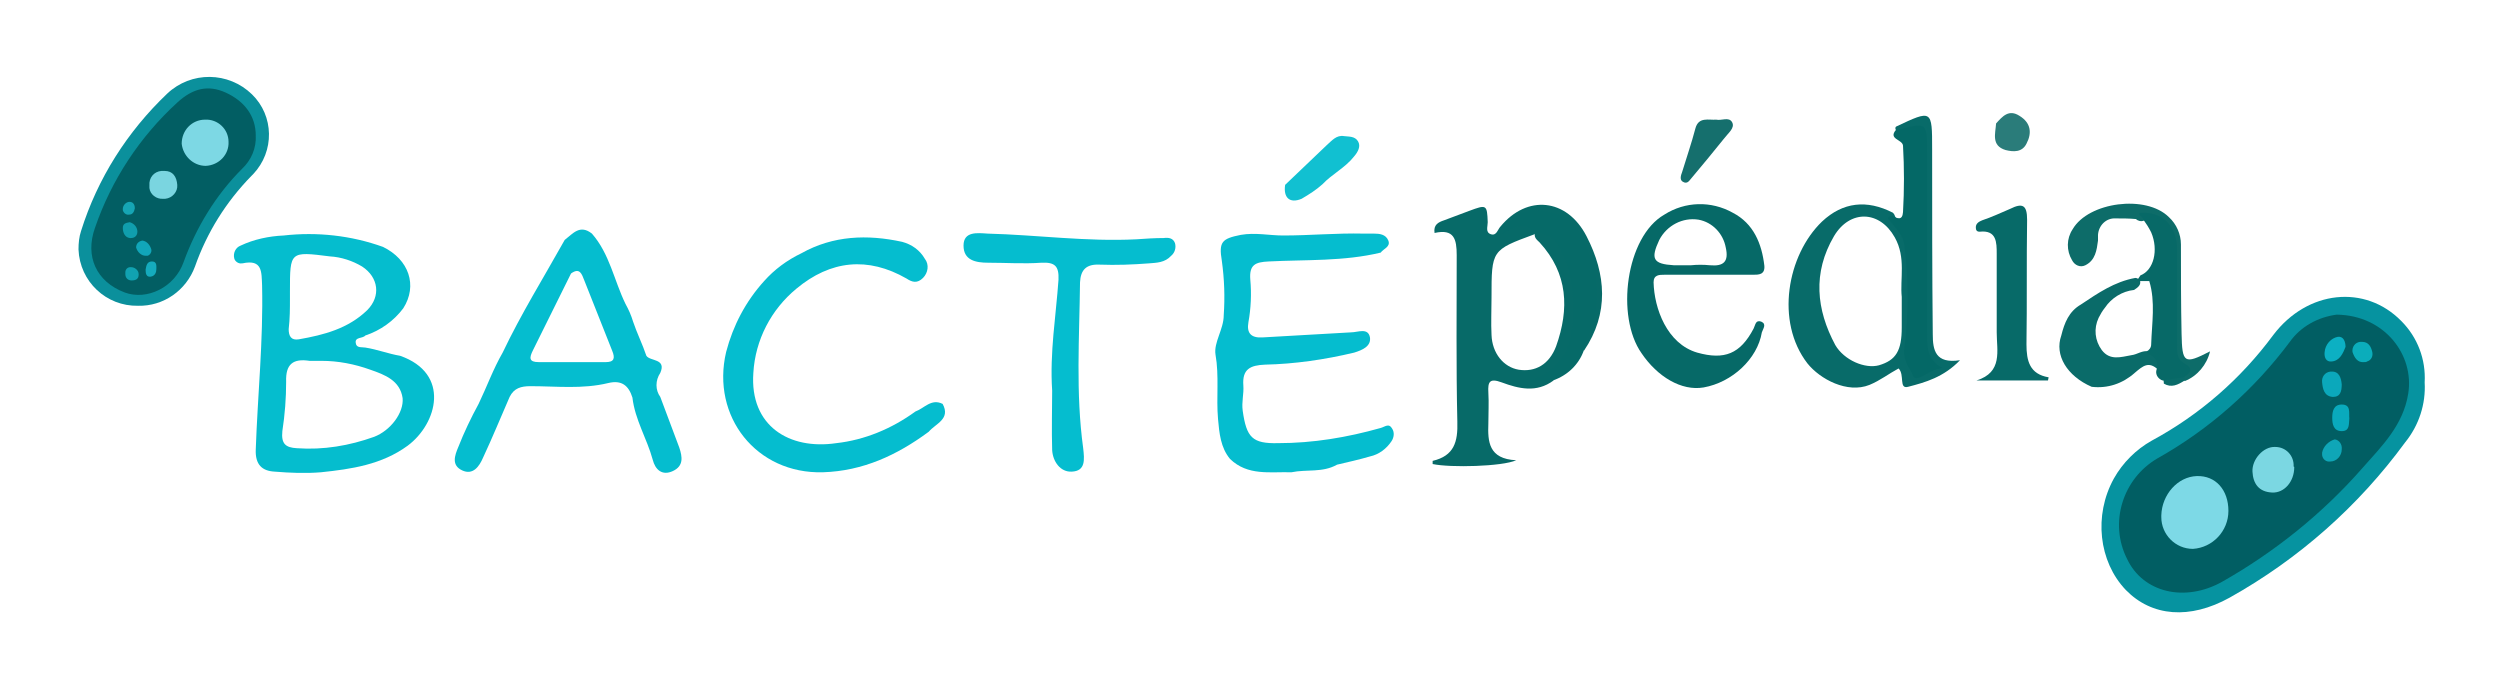 <?xml version="1.0" encoding="utf-8"?>
<!-- Generator: Adobe Illustrator 25.0.0, SVG Export Plug-In . SVG Version: 6.00 Build 0)  -->
<svg version="1.1" id="Calque_1" xmlns="http://www.w3.org/2000/svg" xmlns:xlink="http://www.w3.org/1999/xlink" x="0px" y="0px"
	 viewBox="0 0 394.9 108.6" style="enable-background:new 0 0 394.9 108.6;" xml:space="preserve">
<style type="text/css">
	.st0{fill:#0693A0;}
	.st1{fill:#05BDCF;}
	.st2{fill:#076A68;}
	.st3{fill:#0B909C;}
	.st4{fill:#066A68;}
	.st5{fill:#0A6B69;}
	.st6{fill:#0D6C69;}
	.st7{fill:#11C0D1;}
	.st8{fill:#156F6D;}
	.st9{fill:#2A7C7A;}
	.st10{fill:#05BDCE;}
	.st11{fill:#015E63;}
	.st12{fill:#066967;}
	.st13{fill:#086B69;}
	.st14{fill:#046866;}
	.st15{fill:#025E63;}
	.st16{fill:#076967;}
	.st17{fill:#7DD9E6;}
	.st18{fill:#7BD7E2;}
	.st19{fill:#0BA8BB;}
	.st20{fill:#09AABD;}
	.st21{fill:#0CB0C3;}
	.st22{fill:#0FA6B7;}
	.st23{fill:#0BADBB;}
	.st24{fill:#7DD8E4;}
	.st25{fill:#7AD5E0;}
	.st26{fill:#109EAD;}
	.st27{fill:#11A6B9;}
	.st28{fill:#11A2B1;}
	.st29{fill:#15ABBD;}
	.st30{fill:#16A5B4;}
</style>
<path class="st0" d="M383,60.4c0.2,3.4-0.9,6.8-3.1,9.5c-7.4,10.1-16.8,18.4-27.7,24.5c-6.3,3.5-12.3,3-16.4-1.2
	c-4.3-4.5-5.1-11.8-1.9-17.6c1.4-2.5,3.5-4.6,6-6c7.6-4.1,14.1-9.8,19.2-16.7c5.4-7.1,14.5-8,20.2-2.2
	C381.9,53.3,383.2,56.8,383,60.4z"/>
<path class="st1" d="M204,74.6c-3.4-0.1-6.9,0.6-9.7-2.1c-1.5-1.8-1.7-4.1-1.9-6.3c-0.3-3.4,0.2-6.8-0.4-10.2
	c-0.3-1.9,1.3-4,1.3-6.2c0.2-2.9,0.1-5.7-0.3-8.6c-0.5-3,0-3.5,3-4.1c2.3-0.4,4.5,0.1,6.7,0.1c4.2,0,8.4-0.4,12.7-0.3
	c0.5,0,1.1,0,1.6,0c0.9,0,1.9,0.1,2.3,1.1s-0.8,1.3-1.2,1.9c-5.8,1.4-11.8,1.1-17.7,1.4c-2.1,0.1-3.1,0.5-2.9,2.9
	c0.2,2.2,0.1,4.5-0.3,6.7c-0.3,1.7,0.4,2.5,2.2,2.4c4.7-0.3,9.3-0.5,14-0.8c1.1,0,2.7-0.8,3,0.8c0.2,1.4-1.2,2-2.5,2.4
	c-4.6,1.1-9.4,1.8-14.1,1.9c-2.3,0.1-3.6,0.7-3.4,3.3c0.1,1.3-0.3,2.6-0.1,4c0.6,4.2,1.5,5.2,5.6,5.1c5.5,0,10.9-0.9,16.2-2.4
	c0.7-0.2,1.3-0.8,1.8,0.1c0.4,0.6,0.3,1.4-0.1,2c-0.8,1.2-2,2.1-3.4,2.4c-1.7,0.5-3.5,0.9-5.2,1.3C208.9,74.7,206.4,74.1,204,74.6z"
	/>
<path class="st1" d="M146.7,68.2c-5,3.7-10.4,6.2-16.7,6.4c-10.5,0.3-17.7-8.8-15.3-19c1.1-4.2,3.1-8,6-11.2
	c1.6-1.8,3.6-3.3,5.9-4.4c5-2.8,10.4-3,15.9-1.8c1.5,0.4,2.8,1.3,3.6,2.7c0.7,0.9,0.5,2.2-0.3,3c-0.9,0.9-1.7,0.7-2.6,0.1
	c-6.1-3.5-12-2.9-17.4,1.6c-4,3.3-6.5,8.1-6.8,13.3c-0.6,8.4,5.7,12.2,13.1,11.1c4.5-0.5,8.8-2.3,12.5-5c1.4-0.5,2.5-2.1,4.3-1.2
	C150.2,66.2,147.8,66.9,146.7,68.2z"/>
<path class="st2" d="M245.4,60.1c-2.7,2-5.5,1.3-8.2,0.3c-1.9-0.7-2.2-0.1-2.1,1.6s0,3.2,0,4.9c-0.1,2.8,0,5.6,4.4,5.8
	c-2.2,1-10.4,1.2-13.2,0.6c0-0.2,0-0.5,0-0.5c3.4-0.8,4-3,3.9-6.2c-0.2-8.8-0.1-17.5-0.1-26.3c0-2.5-0.4-4.2-3.5-3.5
	c-0.2-1.3,0.6-1.7,1.5-2c1.3-0.5,2.7-1,4-1.5c2.7-1,2.8-1,2.9,1.8c0,0.7-0.4,1.6,0.5,1.9s1.1-0.8,1.5-1.2c4.2-5.1,10.5-4.5,13.6,1.5
	s3.6,12.2-0.4,18.1c-0.9-2,0.4-3.6,0.8-5.4c1.2-4.8,0-9.1-2.5-13.1c-1.9-3.1-5.9-3.5-9.7-1.4c0.4-0.1,0.9-0.3,1.3-0.3
	c0.6-0.1,1.3,0.1,1.8,0.5c0.4,0.3,0.9,0.6,0.5,1.3c-6.8,2.5-6.8,2.5-6.8,10c0,2-0.1,4,0,5.9c0.1,2.9,1.9,5.1,4.3,5.5
	c2.6,0.4,4.8-0.8,5.9-3.7c2.1-5.9,1.9-11.5-2.6-16.4c-0.4-0.4-1-0.8-0.7-1.6c1.8-1,2.9,0.2,3.9,1.4c1.2,1.4,1.9,3.1,2.2,4.9
	c0.8,4.3,1.3,8.7-0.7,12.9c-0.7,1.8-2.1,3.2-3.9,3.9C244.5,59.5,245,59.7,245.4,60.1z"/>
<path class="st1" d="M166.2,61.7c-0.4-6,0.6-11.8,1-17.5c0.1-2.2-0.6-2.8-2.7-2.7c-2.8,0.2-5.6,0-8.4,0c-2,0-3.9-0.4-3.9-2.7
	s2.2-2,3.8-1.9c7.8,0.2,15.6,1.3,23.5,0.9c1.4-0.1,2.9-0.2,4.3-0.2c0.8-0.1,1.5,0,1.8,0.8c0.2,0.7,0,1.5-0.6,2
	c-1,1.1-2.3,1.1-3.5,1.2c-2.6,0.2-5.2,0.3-7.8,0.2c-2.1-0.1-3,0.8-3.1,2.8c-0.1,8.7-0.7,17.5,0.5,26.2c0.2,1.8,0.4,3.6-1.8,3.7
	c-1.8,0.1-3-1.6-3.1-3.4C166.1,67.8,166.2,64.6,166.2,61.7z"/>
<path class="st3" d="M21.8,48.3c-5,0.1-9.2-3.8-9.4-8.9c0-1,0.1-2,0.4-2.9c2.6-8.3,7.3-15.7,13.6-21.7c3.8-3.6,9.7-3.5,13.4,0.1
	c3.5,3.4,3.6,9,0.2,12.6c-0.1,0.1-0.2,0.2-0.3,0.3c-4,4.1-7,8.9-8.9,14.3C29.4,45.9,25.8,48.4,21.8,48.3z"/>
<path class="st2" d="M323.5,60.1h-11.3c4.2-1.3,3.2-4.7,3.2-7.6c0-4.2,0-8.3,0-12.4c0-1.8,0-3.8-2.7-3.5c-0.5,0-0.6-0.3-0.6-0.7
	c0-0.6,0.5-0.9,1-1.1c1.5-0.5,3-1.2,4.4-1.8c2-1,2.7-0.6,2.7,1.7c-0.1,6.6,0,13.2-0.1,19.7c0,2.6,0.5,4.7,3.5,5.2L323.5,60.1z"/>
<path class="st4" d="M242.5,36.8c-1.5-1.9-3.2-1-5.2,0.2c1.3-2.8,3.4-4,5.5-3.8c2.6,0.2,5.3,1,6.8,3.7c3.1,5.7,3.6,11.4,0.8,17.4
	c-0.1,0.3-0.1,0.7-0.2,1c-0.8,2.3-2.6,4-4.9,4.8l-3.9,0.2c5.8-2.1,7.1-6.1,7.1-11c0-3.6-0.3-7-2.2-10.2c-0.7-1.5-2.2-2.4-3.9-2.3
	L242.5,36.8z"/>
<path class="st5" d="M325.6,53c0.5-2,1.2-3.8,3.1-4.9c2.7-1.8,5.3-3.6,8.6-4.2c0.3,0,0.5,0.2,0.7,0.3c0.3,0.8-0.3,1.2-0.9,1.6
	c-1.9,0.2-3.6,1.3-4.6,2.8c-0.4,0.5-0.7,1-1,1.6c-0.8,1.7-0.6,3.6,0.5,5.1c1.3,1.7,3,1.1,4.7,0.8c0.9-0.1,1.7-0.8,2.7-0.6
	c1.5,0.4,2.3,1.2,1.5,2.9c-1.5-1.4-2.4-0.6-3.7,0.5c-1.9,1.7-4.3,2.5-6.8,2.2C326.5,59.4,324.5,56.1,325.6,53z"/>
<path class="st6" d="M337.4,34.6c-1.1-0.1-2.2-0.1-3.2-0.1c-1.5-0.1-2.7,1.1-2.8,2.6c0,0,0,0.1,0,0.1c0,0.3,0,0.5,0,0.8
	c-0.2,1.5-0.4,3.1-2,3.9c-0.8,0.4-1.7,0-2.1-0.8c-0.9-1.5-0.9-3.4,0.1-4.9c2.5-4.3,11.6-5.5,15.2-1.9c1.2,1.1,1.9,2.7,1.9,4.3
	c0,4.7,0,9.4,0.1,14.1s0.4,4.9,4.5,2.8c-0.5,2.1-2,3.9-4,4.7c-0.2-0.2-0.3-0.5-0.3-0.7c-2.8-5.9-1.1-12.2-1.5-18.3
	c-0.1-1.6-0.1-3.3-1-4.7s-1.9-2.4-3.8-1.6C338.2,35,337.7,34.9,337.4,34.6z"/>
<path class="st7" d="M203,29.2c2.2-2.1,4.4-4.2,6.6-6.3c0.8-0.7,1.5-1.6,2.7-1.4c0.8,0.1,1.7,0,2.2,0.8s0,1.7-0.6,2.4
	c-1.4,1.8-3.5,2.8-5,4.4c-1,0.9-2.1,1.6-3.3,2.3C203.7,32.2,202.7,31.2,203,29.2z"/>
<path class="st8" d="M271.1,18.9c0.8,0.2,2-0.5,2.5,0.4s-0.6,1.7-1.2,2.5c-1.7,2.1-3.4,4.2-5.1,6.2c-0.4,0.4-0.7,1.2-1.5,0.7
	c-0.5-0.3-0.3-1-0.1-1.5c0.7-2.3,1.5-4.6,2.1-6.9C268.3,18.4,269.9,19,271.1,18.9z"/>
<path class="st9" d="M319,18.3c1.8,1.1,2,2.7,1.1,4.4c-0.7,1.4-2.1,1.3-3.3,1c-2.3-0.7-1.6-2.6-1.5-4.2
	C316.3,18.4,317.3,17.2,319,18.3z"/>
<path class="st5" d="M341.8,60.6c0-0.2,0-0.4-0.1-0.5c1-1,2.1-1.4,3.4-0.6v0.6C344,60.8,343,61.3,341.8,60.6z"/>
<path class="st10" d="M63.2,56.2c-1.8-0.3-3.6-1-5.5-1.3c-0.6-0.1-1.4,0.1-1.5-0.7c-0.2-1,1.1-0.7,1.5-1.2c2.4-0.8,4.5-2.3,6-4.3
	c2.3-3.6,0.9-7.7-3.2-9.7c-5-1.8-10.4-2.4-15.7-1.8c-2.3,0.1-4.7,0.6-6.8,1.6c-0.8,0.3-1.2,1.2-1,2c0.1,0.5,0.7,0.9,1.2,0.8
	c0,0,0.1,0,0.1,0c3.2-0.7,3,1.4,3.1,3.5c0.2,8.7-0.7,17.3-1,25.9c-0.1,2.4,1,3.4,3,3.5c2.4,0.2,4.9,0.3,7.3,0.1
	c4.8-0.5,9.6-1.2,13.7-4.2C69.1,66.9,71.2,59,63.2,56.2z M45.8,47.1c0-0.4,0-0.7,0-1.1c0-6.3,0-6.3,6.3-5.5c1.8,0.1,3.6,0.7,5.1,1.6
	c2.6,1.7,3,4.7,0.8,6.9c-3,2.9-6.8,3.9-10.8,4.6c-1.2,0.2-1.6-0.5-1.6-1.6C45.8,50.3,45.8,48.7,45.8,47.1z M59.1,69
	c-3.9,1.4-8,2.1-12.2,1.8c-1.8-0.1-2.5-0.7-2.3-2.7c0.4-2.6,0.6-5.2,0.6-7.8c-0.1-2.8,1.1-3.7,3.7-3.3c0.6,0,1.3,0,1.9,0
	c2.6,0,5.2,0.5,7.7,1.4c2.3,0.8,4.7,1.7,5.1,4.5C63.8,65.2,61.7,68,59.1,69z"/>
<path class="st11" d="M369.1,49.7c7.6,0.1,12.3,6.4,11.3,12.5c-0.8,5-4.2,8.3-7.2,11.7c-6.3,7.2-13.9,13.3-22.2,18
	c-5.9,3.3-12.5,1.7-15-3.6c-2.9-5.7-0.7-12.7,4.8-15.9c8.2-4.6,15.3-10.9,20.9-18.4C363.4,51.6,366.1,50.1,369.1,49.7z"/>
<path class="st1" d="M107.3,70.7l-3-8c-0.8-1.1-0.8-2.6,0-3.8c1-2.3-1.6-1.8-2.2-2.7c-0.6-1.8-1.5-3.6-2.1-5.4
	c-0.3-1-0.7-1.9-1.2-2.8c-1.8-3.7-2.5-7.9-5.3-11.1c-1.9-1.5-3,0-4.3,1c-3.3,5.9-6.9,11.7-9.8,17.8c-1.5,2.6-2.5,5.4-3.8,8.1
	c-1.2,2.2-2.3,4.5-3.2,6.8c-0.6,1.4-1.1,2.9,0.6,3.7s2.7-0.6,3.3-2c1.5-3.2,2.8-6.4,4.2-9.6c0.7-1.4,1.8-1.7,3.3-1.7
	c4.1,0,8.2,0.5,12.3-0.5c2.1-0.5,3.2,0.4,3.8,2.3c0.4,3.5,2.3,6.5,3.2,9.8c0.4,1.6,1.5,2.6,3.2,1.8S107.8,72.2,107.3,70.7z
	 M95.7,57.2c-3.5,0-7,0-10.6,0c-1.6,0-1.5-0.7-0.9-1.9c2-4,4-8.1,6-12.1c1.4-1,1.7,0.1,2.1,1.1c1.5,3.7,2.9,7.4,4.4,11.1
	C97.2,56.6,97,57.2,95.7,57.2z"/>
<path class="st12" d="M278.2,50.8c-0.9-0.3-0.9,0.5-1.2,1.1c-2.1,4-4.6,5-8.9,3.8c-4.8-1.4-6.8-7-6.9-11.1c0-1.2,0.9-1.2,1.7-1.2h7
	l0,0c2.4,0,4.7,0,7,0c0.9,0,1.9,0,1.8-1.4c-0.4-3.5-1.7-6.7-5-8.4c-3.4-1.9-7.5-1.8-10.8,0.3c-6.1,3.5-7.7,16.1-3.6,21.9
	c2.5,3.7,6.3,6,9.8,5.4c4.5-0.8,8.5-4.5,9.2-8.7C278.5,51.9,279.1,51.2,278.2,50.8z M262.1,37.9c1.2-2.3,3.7-3.6,6.2-3.2
	c2.2,0.4,3.9,2.2,4.3,4.4c0.5,2.2-0.3,3-2.5,2.8c-1-0.1-2-0.1-3,0h-2.7C261.1,41.7,260.7,40.9,262.1,37.9z"/>
<path class="st13" d="M305.3,52.8c-0.1-9.7-0.1-19.5-0.1-29.2c0-6.3,0-6.3-5.7-3.6c-0.2,0.2-0.1,0.5,0.1,0.7c0,0,0,0,0.1,0
	c0.2,0.1,0.5,0.2,0.8,0.2c3.2-0.3,3.2-0.4,3.2,3c0,9.4,0,18.7,0,28.1c0,2.2,0.1,4.3,1.7,6c-2.8,0.6-3.9-0.1-3.6-2.5
	c0.4-3.7,0.1-7.4,0.2-11s-0.2-7.2-2.6-10.2c-0.1-0.3-0.2-0.5-0.4-0.7c-4.1-2.1-7.9-1.7-11.2,1.4c-5.5,5.3-7.4,15.8-2.3,22.4
	c2,2.5,6.3,4.8,9.8,3.4c1.7-0.7,3.1-1.8,4.6-2.6c1,1,0,3.3,1.5,2.9c2.7-0.7,5.6-1.5,8.2-4.2C305.7,57.5,305.3,55.3,305.3,52.8z
	 M300.4,46.9c0,1.9,0,3.4,0,4.8c0,3.7-0.9,5.2-3.6,6c-2.2,0.6-5.5-0.8-6.9-3.2c-3-5.6-3.6-11.4-0.2-17.2c2.5-4.2,7.2-4.1,9.6,0.2
	C301.1,40.7,300.1,44.1,300.4,46.9L300.4,46.9z"/>
<path class="st14" d="M298.9,34.1c0.8,0.4,1.6,0.8,1.7-0.6c0.2-3.5,0.2-7,0-10.5c-0.1-1-2.4-1-1.1-2.5c0.1,0,0.2,0,0.3,0
	c4.6-1.2,4.6-1.2,4.6,3.6c0,9.5,0,19.1,0,28.6c0,2,0,4.2,2.4,5.4c-0.5,0.1-1.1,0.3-1.6,0.5c-1,0.5-2.6,1.7-3,0.8
	c-0.5-1.3-1.6-2.2-1.4-4.3c0.7-5.4,0.7-10.9,0-16.4c-0.2-1.6-1.3-2.5-2.1-3.6C298.2,34.6,297.9,34.2,298.9,34.1z"/>
<path class="st15" d="M40.4,21.4c0.1,2-0.7,3.9-2.2,5.3c-4.1,4.1-7.2,9.2-9.2,14.7c-1.4,4-5.8,6.1-9.3,4.8
	c-4.5-1.7-6.3-5.7-4.7-10.2c2.6-7.6,7.1-14.4,13-19.8c2.5-2.3,4.9-2.8,7.6-1.6C38.7,16,40.4,18.4,40.4,21.4z"/>
<path class="st16" d="M345.2,57.5c-1.5-0.8-1.3-2-1.3-3.2c0-5,0-9.9,0-14.9c0-3.5-2.1-5.8-5.3-5.8c-1.6,0,0,0.7-0.1,1
	c0.5,0.7,0.9,1.3,1.3,2.1c1.2,2.8,0.4,6-1.7,6.8l-0.6,0.9h0.6h1.4c1,3.3,0.4,6.7,0.3,10c0,0.5-0.3,0.9-0.7,1.1c0,0.1,0,0.2,0,0.3
	c1.3,0.5,2,1.3,1.5,2.8c-0.1,0.7,0.4,1.3,1,1.5l3.3-0.5C346,59,346.5,58.2,345.2,57.5z"/>
<path class="st17" d="M352,80.7c0,3.2-2.5,5.8-5.6,6c-2.8,0-5-2.3-5-5c0-0.1,0-0.2,0-0.3c0.1-3.3,2.6-6.1,5.6-6.2S352,77.4,352,80.7
	z"/>
<path class="st18" d="M362.4,73.8c0,2.3-1.6,4.1-3.5,4c-2.1-0.1-3-1.4-3.1-3.3s1.7-4,3.6-3.9c1.7,0,3,1.4,2.9,3.1
	C362.4,73.7,362.4,73.8,362.4,73.8z"/>
<path class="st19" d="M369.9,60.7c0,1.1-0.2,2-1.4,2c-1.4-0.1-1.6-1.3-1.7-2.3c-0.1-0.8,0.4-1.6,1.3-1.7c0,0,0.1,0,0.1,0
	C369.5,58.6,369.8,59.7,369.9,60.7z"/>
<path class="st20" d="M371.1,66.1c-0.1,0.9,0.1,2-1.2,2s-1.5-1.1-1.5-2.1s0.2-2.1,1.5-2.1C371.4,63.9,371,65.2,371.1,66.1z"/>
<path class="st21" d="M370.5,54.8c-0.4,1-0.9,2.2-2.2,2.3c-0.9,0.1-1.2-0.7-1.1-1.5c0.1-1.2,1-2.2,2.1-2.4
	C370.2,53.1,370.5,54,370.5,54.8z"/>
<path class="st22" d="M368.8,69.4c0.7,0.1,1.2,0.8,1.1,1.6c0,0,0,0,0,0c0,1-0.8,1.9-1.8,1.9c-0.6,0.1-1.2-0.3-1.3-1
	c0-0.1,0-0.3,0-0.4C367,70.5,367.8,69.7,368.8,69.4z"/>
<path class="st23" d="M371.6,55.6c-0.1-0.8,0.4-1.5,1.2-1.6c0.1,0,0.2,0,0.3,0c1,0,1.4,0.7,1.6,1.5c0.2,0.7-0.1,1.4-0.8,1.6
	c-0.1,0.1-0.3,0.1-0.5,0.1C372.4,57.3,371.9,56.5,371.6,55.6z"/>
<path class="st24" d="M32.5,26.2c-2,0-3.6-1.6-3.8-3.5c0-2.1,1.6-3.8,3.7-3.8c0,0,0,0,0,0c2-0.1,3.7,1.5,3.7,3.5c0,0,0,0,0,0
	C36.2,24.4,34.6,26.1,32.5,26.2C32.5,26.2,32.5,26.2,32.5,26.2z"/>
<path class="st25" d="M28,29.2c0.1,1.1-0.8,2.1-1.9,2.2c-0.1,0-0.2,0-0.3,0c-1.1,0.1-2.1-0.7-2.2-1.7c0-0.1,0-0.3,0-0.4
	c-0.1-1.2,0.7-2.2,1.9-2.3c0.2,0,0.3,0,0.5,0C27.3,27,27.9,27.9,28,29.2z"/>
<path class="st26" d="M20.5,35.1c0.7,0.2,1.2,0.8,1.2,1.5c0,0.6-0.4,1-1,1c-0.1,0-0.2,0-0.2,0c-0.8-0.1-1.1-0.9-1.1-1.6
	S19.9,35.2,20.5,35.1z"/>
<path class="st27" d="M22.5,38c0.7,0.1,1.2,0.7,1.4,1.4c0.1,0.4-0.2,0.9-0.6,1c-0.1,0-0.2,0-0.3,0c-0.7,0-1.3-0.6-1.5-1.3
	C21.5,38.5,21.9,38.1,22.5,38z"/>
<path class="st28" d="M20.8,44.3c-0.6,0-1-0.4-1-1c0-0.1,0-0.2,0-0.3c0-0.4,0.3-0.8,0.8-0.8c0,0,0.1,0,0.1,0c0.6,0,1.2,0.5,1.2,1.1
	c0,0,0,0.1,0,0.1C21.9,44.1,21.4,44.3,20.8,44.3z"/>
<path class="st29" d="M23,42.6c0.1-0.6,0.2-1.3,1-1.3s0.7,0.7,0.7,1.2s-0.2,1.1-0.9,1.2S23,43.2,23,42.6z"/>
<path class="st30" d="M21.3,32.9c-0.1,0.5-0.3,1-0.9,1c-0.5,0.1-0.9-0.3-1-0.7c0-0.1,0-0.1,0-0.2c0-0.5,0.4-1,0.9-1.1
	C20.9,31.8,21.3,32.2,21.3,32.9z"/>
</svg>
